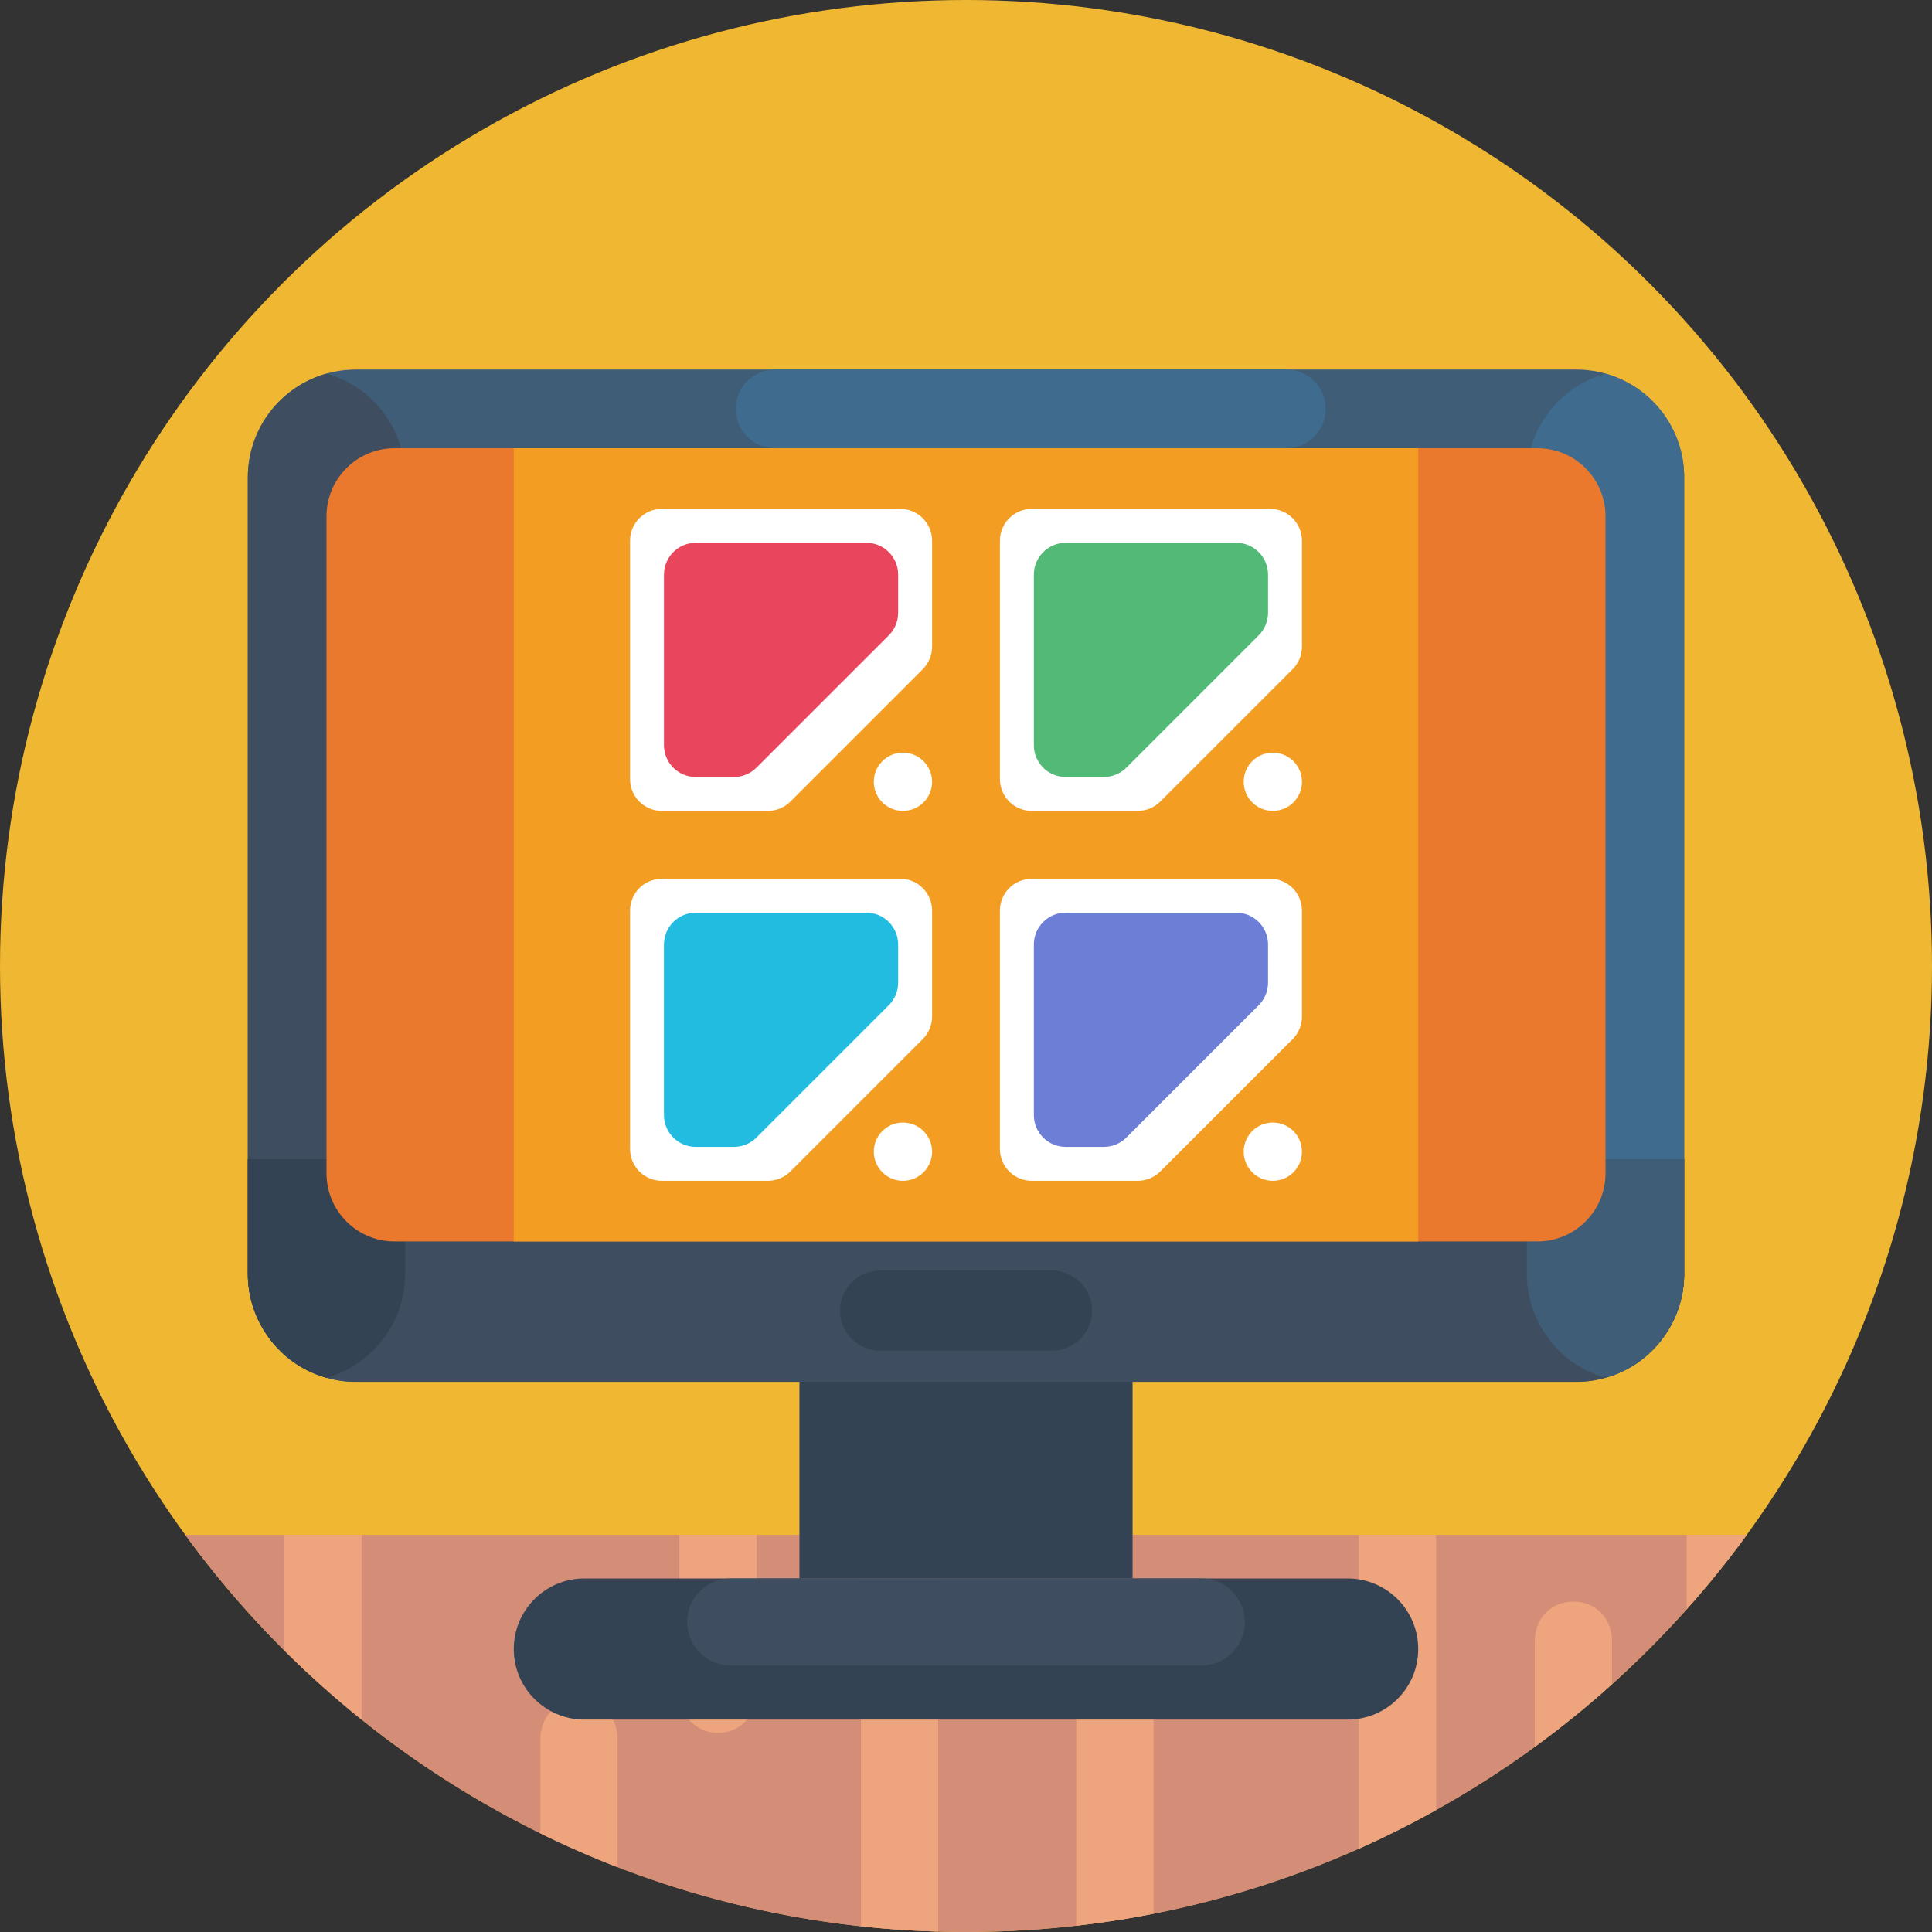 <svg id="_x35_0" enable-background="new 0 0 512 512" height="512" viewBox="0 0 512 512" width="512" xmlns="http://www.w3.org/2000/svg"><rect x="0" y="0" width="512" height="512" fill="#333333" stroke="none"/><g><g><circle cx="256" cy="256" fill="#efb732" r="256"/></g><g><g><path d="m462.93 406.75c-46.56 63.8-121.91 105.25-206.93 105.25s-160.37-41.45-206.93-105.25z" fill="#d48d77"/><g fill="#eea47d"><path d="m380.58 406.75v72.95c-6.668 3.708-13.507 7.145-20.48 10.25v-83.2z"/><path d="m462.92 406.75c-4.978 6.838-10.303 13.422-15.94 19.73v-19.73z"/><path d="m200.532 406.75v42.24c0 5.66-4.59 10.25-10.25 10.25-5.65 0-10.24-4.59-10.24-10.25v-42.24z"/><path d="m305.71 437.94v69.23c-6.74 1.33-13.57 2.39-20.49 3.17v-72.4c0-5.65 4.59-10.24 10.24-10.24 5.656.004 10.249 4.576 10.25 10.24z"/><path d="m427.21 434.63v11.68c-6.53 5.9-13.37 11.45-20.49 16.63v-28.31c.528-13.576 19.964-13.571 20.49 0z"/><path d="m248.63 406.75v105.14c-6.849-.186-13.674-.653-20.48-1.39v-103.75z"/><path d="m163.68 460.62v34.23c-6.98-2.7-13.81-5.7-20.48-8.98v-25.25c.518-13.58 19.966-13.573 20.48 0z"/><path d="m95.83 407.27v48.44c-7.145-5.736-13.984-11.856-20.48-18.32v-30.12c0-.17 0-.35.01-.52h20.46c.01.18.01.35.01.52z"/></g></g></g><g><path d="m282.896 330.024h-53.792c-9.524 0-17.245 7.721-17.245 17.245v71.037h88.281v-71.037c.001-9.525-7.72-17.245-17.244-17.245z" fill="#334353"/><path d="m357.139 418.305h-202.278c-10.329 0-18.702 8.373-18.702 18.703 0 10.329 8.373 18.703 18.702 18.703h202.279c10.329 0 18.703-8.373 18.703-18.703-.001-10.33-8.374-18.703-18.704-18.703z" fill="#334353"/><path d="m318.361 418.305h-124.722c-6.369 0-11.532 5.163-11.532 11.532 0 6.369 5.163 11.532 11.532 11.532h124.722c6.369 0 11.532-5.163 11.532-11.532-.001-6.369-5.163-11.532-11.532-11.532z" fill="#3e4e60"/><path d="m446.321 126.531v211.03c0 5.754-1.71 11.132-4.665 15.629-3.707 5.754-9.421 10.043-16.173 11.923-2.462.713-5.093 1.089-7.75 1.089h-323.465c-2.709 0-5.287-.376-7.75-1.089-6.752-1.879-12.467-6.169-16.173-11.923-2.955-4.497-4.665-9.875-4.665-15.629v-211.03c0-2.657.376-5.287 1.075-7.75 2.67-9.551 10.173-17.093 19.763-19.763 2.462-.7 5.093-1.076 7.75-1.076h323.465c2.709 0 5.287.376 7.75 1.076 9.551 2.67 17.093 10.173 19.763 19.763.699 2.462 1.075 5.093 1.075 7.75z" fill="#3f5d77"/><path d="m107.37 126.531v211.03c0 5.754-1.711 11.132-4.678 15.629-3.706 5.754-9.421 10.043-16.173 11.923-6.752-1.879-12.467-6.169-16.173-11.923-2.955-4.497-4.665-9.875-4.665-15.629v-211.03c0-13.089 8.786-24.13 20.838-27.513 12.051 3.383 20.851 14.424 20.851 27.513z" fill="#3e4e60"/><path d="m446.321 126.531v211.03c0 5.754-1.71 11.132-4.665 15.629-3.707 5.754-9.421 10.043-16.173 11.923-6.752-1.879-12.467-6.169-16.173-11.923-2.968-4.497-4.678-9.875-4.678-15.629v-211.03c0-13.128 8.838-24.169 20.852-27.513 11.999 3.344 20.837 14.385 20.837 27.513z" fill="#3f6c8e"/><path d="m446.321 307.21v30.351c0 5.754-1.71 11.132-4.665 15.629-3.707 5.754-9.421 10.043-16.173 11.923-2.462.713-5.093 1.089-7.75 1.089h-323.465c-2.709 0-5.287-.376-7.75-1.089-6.752-1.879-12.467-6.169-16.173-11.923-2.955-4.497-4.665-9.875-4.665-15.629v-30.351z" fill="#3e4e60"/><path d="m107.37 307.21v30.351c0 5.754-1.711 11.132-4.678 15.629-3.706 5.754-9.421 10.043-16.173 11.923-6.752-1.879-12.467-6.169-16.173-11.923-2.955-4.497-4.665-9.875-4.665-15.629v-30.351z" fill="#334353"/><path d="m446.321 307.21v30.351c0 5.754-1.71 11.132-4.665 15.629-3.707 5.754-9.421 10.043-16.173 11.923-6.752-1.879-12.467-6.169-16.173-11.923-2.968-4.497-4.678-9.875-4.678-15.629v-30.351z" fill="#3f5d77"/><path d="m278.767 336.705h-45.534c-5.866 0-10.622 4.755-10.622 10.622 0 5.866 4.755 10.622 10.622 10.622h45.534c5.866 0 10.622-4.755 10.622-10.622 0-5.866-4.756-10.622-10.622-10.622z" fill="#334353"/><path d="m340.881 118.788h-135.473c-5.756 0-10.423-4.666-10.423-10.423 0-5.756 4.666-10.423 10.423-10.423h135.473c5.756 0 10.423 4.666 10.423 10.423 0 5.756-4.666 10.423-10.423 10.423z" fill="#3f6c8e"/><g><path d="m407.423 328.995h-302.846c-9.97 0-18.053-8.083-18.053-18.053v-174.102c0-9.97 8.083-18.053 18.053-18.053h302.845c9.97 0 18.053 8.083 18.053 18.053v174.102c0 9.97-8.082 18.053-18.052 18.053z" fill="#ea792e"/><path d="m136.158 118.788h239.684v210.207h-239.684z" fill="#f39e22"/><g><g><path d="m203.494 214.901h-28.095c-4.658 0-8.434-3.776-8.434-8.434v-63.176c0-4.658 3.776-8.434 8.434-8.434h63.176c4.658 0 8.434 3.776 8.434 8.434v28.095c0 2.237-.889 4.382-2.47 5.964l-35.082 35.082c-1.581 1.58-3.726 2.469-5.963 2.469z" fill="#fff"/><circle cx="239.289" cy="207.181" fill="#fff" r="7.72"/><path d="m194.504 205.911h-10.114c-4.658 0-8.434-3.776-8.434-8.434v-45.196c0-4.658 3.776-8.434 8.434-8.434h45.196c4.658 0 8.434 3.776 8.434 8.434v10.114c0 2.237-.889 4.382-2.47 5.964l-35.082 35.082c-1.582 1.581-3.727 2.47-5.964 2.47z" fill="#e9465e"/></g><g><path d="m301.519 214.901h-28.095c-4.658 0-8.434-3.776-8.434-8.434v-63.176c0-4.658 3.776-8.434 8.434-8.434h63.176c4.658 0 8.434 3.776 8.434 8.434v28.095c0 2.237-.889 4.382-2.47 5.964l-35.082 35.082c-1.581 1.58-3.726 2.469-5.963 2.469z" fill="#fff"/><circle cx="337.314" cy="207.181" fill="#fff" r="7.72"/><path d="m292.529 205.911h-10.114c-4.658 0-8.434-3.776-8.434-8.434v-45.196c0-4.658 3.776-8.434 8.434-8.434h45.196c4.658 0 8.434 3.776 8.434 8.434v10.114c0 2.237-.889 4.382-2.47 5.964l-35.082 35.082c-1.582 1.581-3.727 2.47-5.964 2.47z" fill="#53b976"/></g><g><path d="m203.494 312.926h-28.095c-4.658 0-8.434-3.776-8.434-8.434v-63.176c0-4.658 3.776-8.434 8.434-8.434h63.176c4.658 0 8.434 3.776 8.434 8.434v28.095c0 2.237-.889 4.382-2.47 5.964l-35.082 35.082c-1.581 1.58-3.726 2.469-5.963 2.469z" fill="#fff"/><circle cx="239.289" cy="305.206" fill="#fff" r="7.72"/><path d="m194.504 303.936h-10.114c-4.658 0-8.434-3.776-8.434-8.434v-45.196c0-4.658 3.776-8.434 8.434-8.434h45.196c4.658 0 8.434 3.776 8.434 8.434v10.114c0 2.237-.889 4.382-2.47 5.964l-35.082 35.082c-1.582 1.581-3.727 2.47-5.964 2.47z" fill="#22bce0"/></g><g><path d="m301.519 312.926h-28.095c-4.658 0-8.434-3.776-8.434-8.434v-63.176c0-4.658 3.776-8.434 8.434-8.434h63.176c4.658 0 8.434 3.776 8.434 8.434v28.095c0 2.237-.889 4.382-2.47 5.964l-35.082 35.082c-1.581 1.58-3.726 2.469-5.963 2.469z" fill="#fff"/><circle cx="337.314" cy="305.206" fill="#fff" r="7.72"/><path d="m292.529 303.936h-10.114c-4.658 0-8.434-3.776-8.434-8.434v-45.196c0-4.658 3.776-8.434 8.434-8.434h45.196c4.658 0 8.434 3.776 8.434 8.434v10.114c0 2.237-.889 4.382-2.47 5.964l-35.082 35.082c-1.582 1.581-3.727 2.47-5.964 2.47z" fill="#6c7ed5"/></g></g></g></g></g></svg>